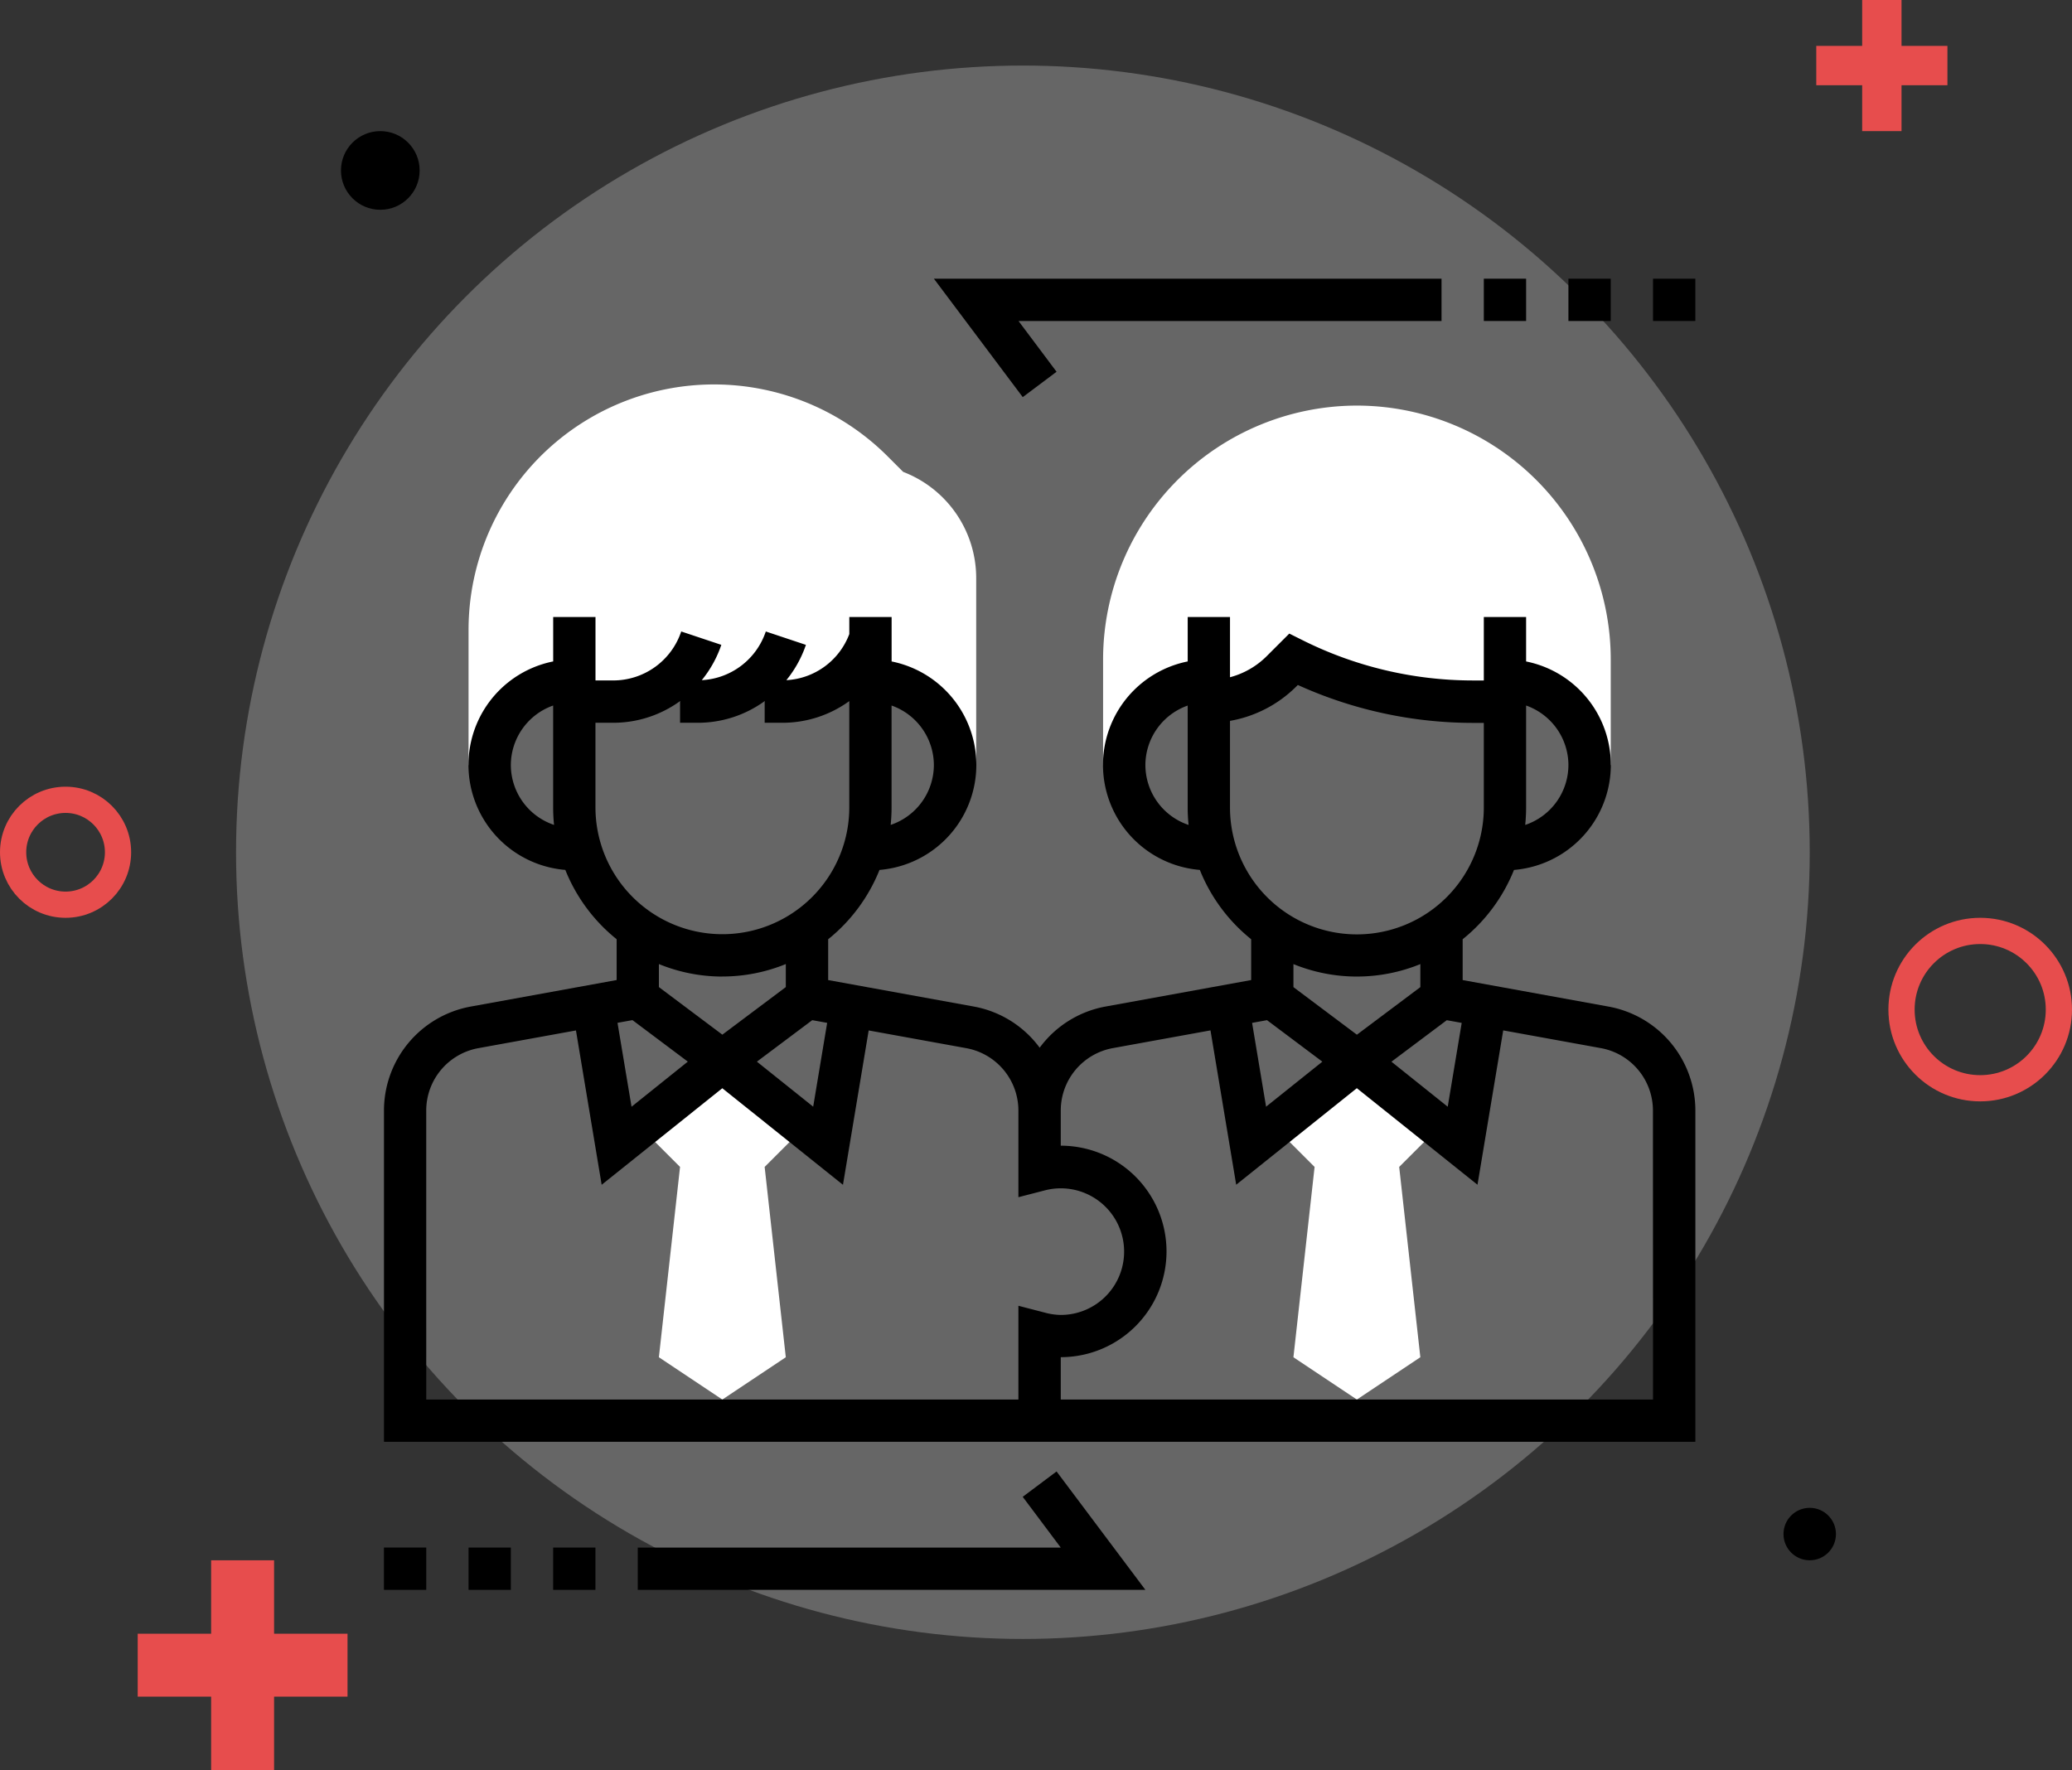 <svg xmlns="http://www.w3.org/2000/svg" width="158" height="135" viewBox="0 0 158 135"><rect x="0" y="0" width="158" height="135" fill="#333333" stroke="none"/><defs><style>.a,.d{fill:#fff;}.a{opacity:0.25;}.b{fill:#e74d4d;}.c,.f{fill:none;}.c{stroke:#e74d4d;stroke-width:2px;}.e{stroke:none;}</style></defs><g transform="translate(-1328 -1618)"><g transform="translate(845 524)"><circle class="a" cx="60" cy="60" r="60" transform="translate(501 1099)"/><path class="b" d="M-7176.5,10V6.5h-3.5v-3h3.5V0h3V3.5h3.5v3h-3.5V10Z" transform="translate(7801.5 1094)"/><path class="b" d="M-7174.4,16V10.4h-5.6V5.6h5.6V0h4.8V5.6h5.6v4.8h-5.6V16Z" transform="translate(7673.5 1213)"/><circle cx="3" cy="3" r="3" transform="translate(509 1104)"/><g class="c" transform="translate(483 1154)"><circle class="e" cx="5" cy="5" r="5"/><circle class="f" cx="5" cy="5" r="4"/></g><g class="c" transform="translate(627 1164)"><circle class="e" cx="7" cy="7" r="7"/><circle class="f" cx="7" cy="7" r="6"/></g><circle cx="2" cy="2" r="2" transform="translate(619 1209)"/></g><g transform="translate(1260.188 1519.503)"><g transform="translate(103.541 127.818)"><path class="d" d="M162.232,166.422l-1.185-1.185a18.72,18.72,0,0,0-31.958,13.235v10.313H130.7a6.452,6.452,0,0,1,6.452-6.452v1.613h2.965a7.075,7.075,0,0,0,6.713-4.839l-1.613,4.839h1.352a7.075,7.075,0,0,0,6.713-4.839l-1.613,4.839h1.352a7.075,7.075,0,0,0,6.713-4.839v3.226a6.452,6.452,0,0,1,6.452,6.452H167.8V174.531A8.679,8.679,0,0,0,162.232,166.422Z" transform="translate(-129.089 -159.753)"/><path class="d" d="M388.444,167.753a19.376,19.376,0,0,0-19.355,19.355v8.064H370.7a6.452,6.452,0,0,1,6.452-6.452v1.613a7.787,7.787,0,0,0,5.507-2.281l.945-.945a30.56,30.56,0,0,0,13.665,3.226h2.464v-1.613a6.452,6.452,0,0,1,6.452,6.452H407.8v-8.064A19.376,19.376,0,0,0,388.444,167.753Z" transform="translate(-320.702 -166.14)"/><path class="d" d="M445.992,420.592l-6.452-4.839-6.452,4.839,3.226,3.226L434.7,438.334l4.839,3.226,4.839-3.226-1.613-14.516Z" transform="translate(-371.799 -364.14)"/><path class="d" d="M205.992,420.592l-6.452-4.839-6.452,4.839,3.226,3.226L194.7,438.334l4.839,3.226,4.839-3.226-1.613-14.516Z" transform="translate(-180.186 -364.14)"/></g><path d="M190.468,277.461l-11.121-2.022v-3.113a12.96,12.96,0,0,0,3.914-5.287,8.042,8.042,0,0,0,.924-15.9v-3.389H180.96v4.839h-.851a29.061,29.061,0,0,1-12.942-3.057l-1.04-.519-1.768,1.767a6.2,6.2,0,0,1-2.753,1.563v-4.594h-3.226v3.389a8.042,8.042,0,0,0,.925,15.9,12.937,12.937,0,0,0,3.914,5.287v3.113L152.1,277.461a8.029,8.029,0,0,0-5.008,3.137,8.023,8.023,0,0,0-5.008-3.137l-11.12-2.022v-3.113a12.96,12.96,0,0,0,3.914-5.287,8.042,8.042,0,0,0,.924-15.9v-3.389h-3.226v1.3a5.438,5.438,0,0,1-4.8,3.516,8.677,8.677,0,0,0,1.491-2.692l-3.059-1.021a5.449,5.449,0,0,1-4.882,3.712,8.677,8.677,0,0,0,1.491-2.692l-3.058-1.021a5.466,5.466,0,0,1-5.186,3.735h-1.352v-4.839h-3.226v3.389a8.042,8.042,0,0,0,.925,15.9,12.937,12.937,0,0,0,3.914,5.287v3.113l-11.122,2.022a8.064,8.064,0,0,0-6.62,7.934v25.261h100V285.395A8.064,8.064,0,0,0,190.468,277.461ZM178.137,278.5l1.137.206-1.066,6.393-4.292-3.434Zm9.274-19.455a4.83,4.83,0,0,1-3.295,4.563,13.183,13.183,0,0,0,.069-1.337V254.5A4.832,4.832,0,0,1,187.412,259.043Zm-32.258,0a4.832,4.832,0,0,1,3.226-4.542v7.768a13.183,13.183,0,0,0,.069,1.337A4.83,4.83,0,0,1,155.154,259.043Zm6.452,3.226v-6.6a9.464,9.464,0,0,0,5.034-2.6l.139-.138a32.362,32.362,0,0,0,13.331,2.892h.851v6.452a9.677,9.677,0,1,1-19.355,0Zm9.677,12.9a12.817,12.817,0,0,0,4.839-.95v1.756l-4.839,3.629-4.839-3.629v-1.756A12.818,12.818,0,0,0,171.283,275.172Zm-6.855,3.326,4.221,3.166-4.292,3.434-1.066-6.393Zm-34.677,0,1.137.206-1.066,6.393-4.292-3.434Zm9.274-19.455a4.83,4.83,0,0,1-3.295,4.563,13.183,13.183,0,0,0,.069-1.337V254.5A4.832,4.832,0,0,1,139.024,259.043Zm-32.258,0a4.832,4.832,0,0,1,3.226-4.542v7.768a13.185,13.185,0,0,0,.069,1.337A4.83,4.83,0,0,1,106.766,259.043Zm6.452,3.226v-6.452h1.352a8.675,8.675,0,0,0,5.1-1.653v1.653h1.352a8.675,8.675,0,0,0,5.1-1.653v1.653h1.352a8.675,8.675,0,0,0,5.1-1.653v8.1a9.677,9.677,0,1,1-19.355,0Zm9.677,12.9a12.817,12.817,0,0,0,4.839-.95v1.756l-4.839,3.629-4.839-3.629v-1.756A12.818,12.818,0,0,0,122.9,275.172Zm-6.855,3.326,4.221,3.166L115.97,285.1,114.9,278.7Zm-15.726,6.9a4.84,4.84,0,0,1,3.973-4.761l7.444-1.352,1.961,11.772,9.2-7.364,9.2,7.364,1.961-11.772,7.443,1.352a4.839,4.839,0,0,1,3.974,4.761V292l2.016-.521a4.828,4.828,0,1,1,1.21,9.5,4.884,4.884,0,0,1-1.21-.176l-2.016-.523v7.15H100.315Zm93.548,22.036H148.7V304.2a8.064,8.064,0,1,0,0-16.129v-2.681a4.84,4.84,0,0,1,3.973-4.761l7.444-1.352,1.961,11.772,9.2-7.364,9.2,7.364,1.961-11.772,7.443,1.352a4.839,4.839,0,0,1,3.974,4.761Z" transform="translate(0 -102.194)"/><path d="M97.089,599.753h3.226v3.226H97.089Z" transform="translate(0 -383.226)"/><path d="M129.089,599.753h3.226v3.226h-3.226Z" transform="translate(-25.548 -383.226)"/><path d="M161.089,599.753h3.226v3.226h-3.226Z" transform="translate(-51.097 -383.226)"/><path d="M222.444,572.888l2.9,3.871H193.089v3.226H231.8l-6.774-9.032Z" transform="translate(-76.645 -360.231)"/><path d="M577.089,119.753h3.226v3.226h-3.226Z" transform="translate(-383.226)"/><path d="M545.089,119.753h3.226v3.226h-3.226Z" transform="translate(-357.677)"/><path d="M513.089,119.753h3.226v3.226h-3.226Z" transform="translate(-332.129)"/><path d="M314.444,126.85l-2.9-3.871H343.8v-3.226h-38.71l6.775,9.032Z" transform="translate(-166.064)"/></g></g></svg>